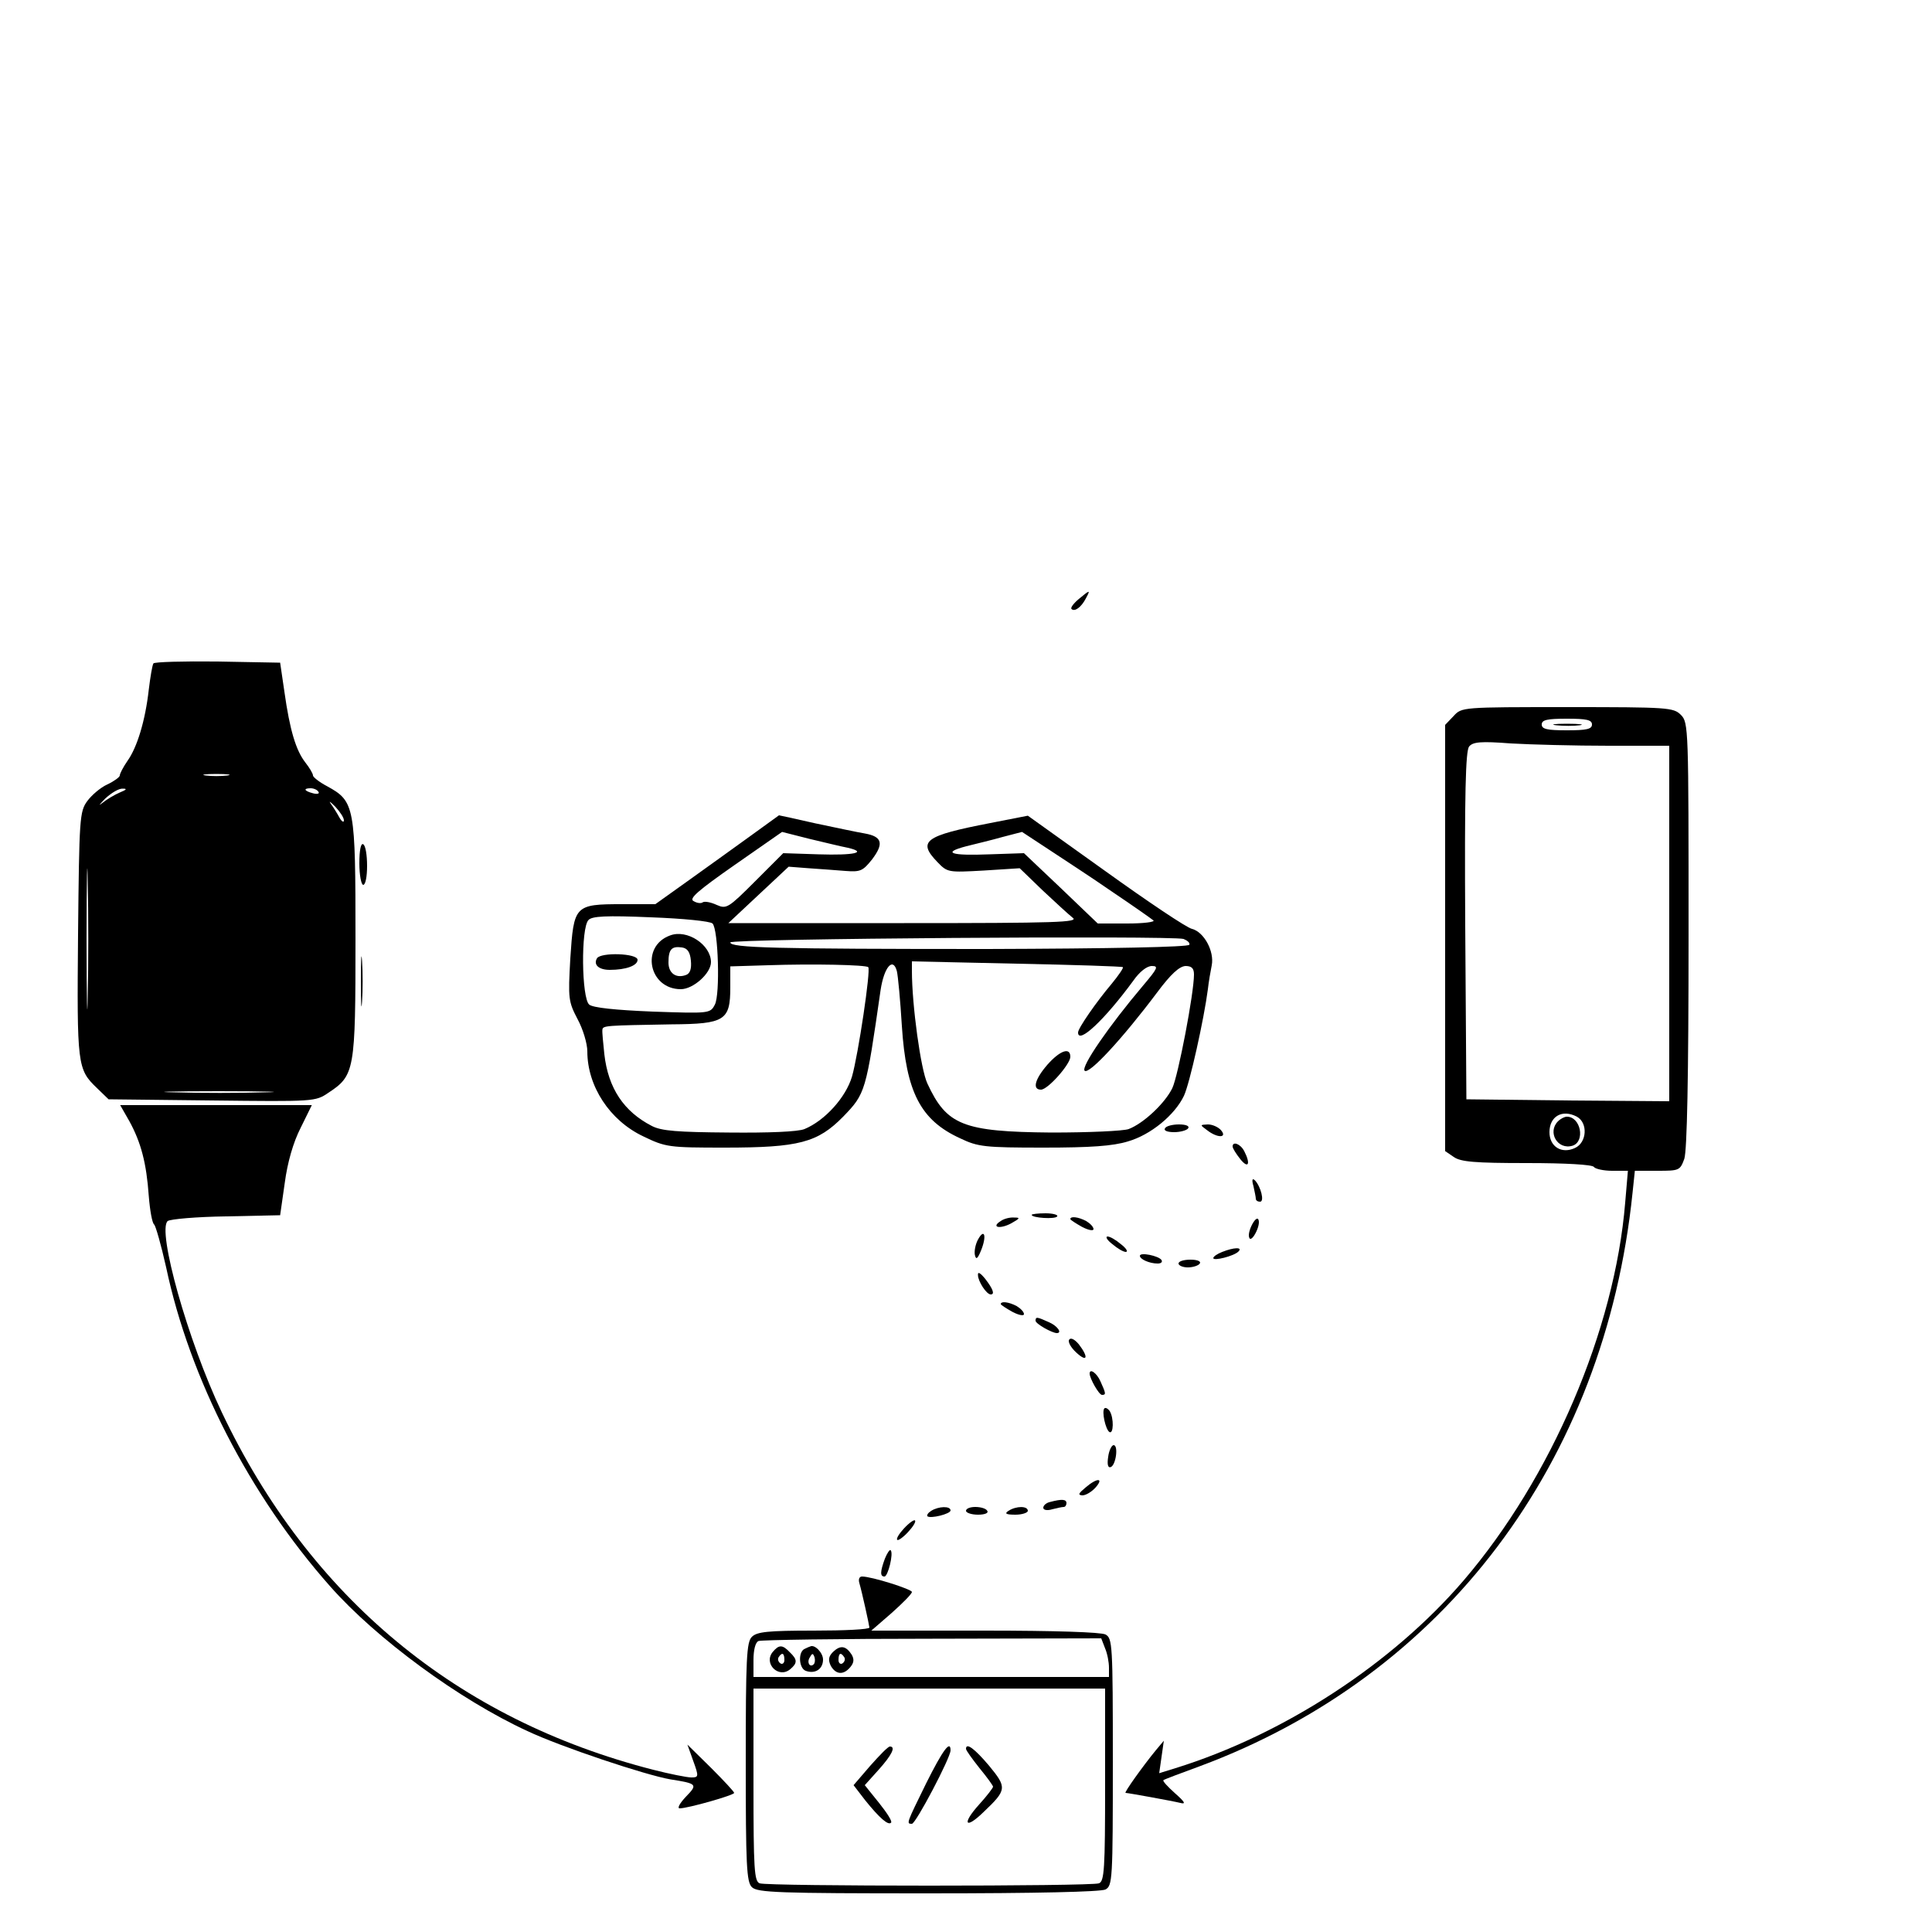 <?xml version="1.0" standalone="no"?>
<!DOCTYPE svg PUBLIC "-//W3C//DTD SVG 20010904//EN"
 "http://www.w3.org/TR/2001/REC-SVG-20010904/DTD/svg10.dtd">
<svg version="1.0" xmlns="http://www.w3.org/2000/svg"
 width="500pt" height="500pt" viewBox="0 0 500 500"
 preserveAspectRatio="xMidYMid meet">

<g transform="translate(0,500) scale(0.1,-0.1)"
fill="#000000" stroke="none">
<path d="M2791 3449 c-13 -11 -21 -22 -18 -25 8 -8 25 4 37 27 13 24 11 23
-19 -2z"/>
<path d="M397 3283 c-3 -5 -8 -35 -12 -68 -9 -80 -30 -149 -55 -184 -11 -16
-20 -33 -20 -38 0 -4 -15 -15 -32 -23 -18 -8 -41 -28 -52 -43 -20 -27 -21 -44
-24 -345 -3 -340 -2 -349 49 -398 l30 -29 267 -3 c266 -3 268 -3 302 20 68 45
70 57 70 398 0 344 -2 356 -73 395 -21 11 -37 24 -37 28 0 5 -9 20 -20 34 -24
31 -40 83 -54 183 l-11 75 -162 3 c-89 1 -164 -1 -166 -5z m191 -290 c-16 -2
-40 -2 -55 0 -16 2 -3 4 27 4 30 0 43 -2 28 -4z m-278 -44 c-14 -6 -34 -18
-45 -27 -12 -9 -8 -5 7 11 16 15 36 27 46 26 12 0 9 -3 -8 -10z m514 2 c4 -5
-3 -7 -14 -4 -23 6 -26 13 -6 13 8 0 17 -4 20 -9z m66 -74 c0 -7 -6 -3 -12 8
-6 11 -16 27 -22 35 -6 9 -1 5 12 -8 12 -13 22 -28 22 -35z m-663 -454 c-1
-82 -3 -15 -3 147 0 162 2 229 3 148 2 -82 2 -214 0 -295z m456 -250 c-62 -2
-165 -2 -230 0 -65 1 -14 3 112 3 127 0 180 -2 118 -3z"/>
<path d="M3762 3147 l-22 -23 0 -552 0 -551 22 -15 c18 -13 55 -16 190 -16
100 0 169 -4 173 -10 3 -5 25 -10 47 -10 l41 0 -7 -82 c-27 -330 -191 -713
-418 -978 -185 -216 -466 -399 -746 -486 l-42 -13 6 42 6 42 -21 -25 c-32 -39
-83 -110 -78 -110 6 0 122 -21 142 -26 15 -4 11 3 -14 25 -19 17 -33 32 -30
34 2 2 45 18 94 36 632 235 1048 785 1120 1484 l6 57 59 0 c56 0 58 1 69 31 7
22 11 208 11 580 0 536 0 549 -20 569 -19 19 -33 20 -293 20 -273 0 -274 0
-295 -23z m358 -22 c0 -12 -14 -15 -65 -15 -51 0 -65 3 -65 15 0 12 14 15 65
15 51 0 65 -3 65 -15z m43 -55 l157 0 0 -460 0 -460 -262 2 -263 3 -3 449 c-2
346 1 452 10 464 10 12 30 14 108 8 52 -3 166 -6 253 -6z m-82 -960 c29 -16
26 -67 -5 -81 -34 -16 -66 3 -66 41 0 41 33 60 71 40z"/>
<path d="M4028 3123 c18 -2 45 -2 60 0 15 2 0 4 -33 4 -33 0 -45 -2 -27 -4z"/>
<path d="M4032 2098 c-28 -28 -1 -75 38 -63 33 11 21 75 -15 75 -6 0 -16 -5
-23 -12z"/>
<path d="M1940 2835 c-41 -30 -113 -81 -160 -115 l-84 -60 -86 0 c-123 0 -125
-3 -134 -140 -6 -105 -5 -112 19 -158 14 -26 25 -63 25 -83 0 -90 58 -179 145
-220 58 -28 66 -29 211 -29 192 0 240 13 306 80 58 60 59 64 97 328 9 59 32
86 42 49 3 -12 9 -76 13 -142 11 -171 48 -244 151 -291 46 -22 63 -24 216 -24
121 0 179 4 218 16 59 17 121 68 145 118 15 32 52 199 62 276 2 19 7 47 10 62
7 36 -20 86 -51 94 -14 3 -115 71 -225 150 l-200 143 -97 -19 c-171 -33 -189
-47 -137 -101 26 -27 28 -27 119 -22 l94 6 59 -57 c33 -31 68 -63 78 -71 17
-12 -41 -14 -436 -14 l-455 0 78 73 78 73 52 -4 c29 -2 71 -5 95 -7 39 -3 45
0 69 30 31 41 26 59 -19 67 -18 3 -75 15 -127 26 -52 12 -95 21 -95 21 -1 -1
-35 -25 -76 -55z m254 -29 c52 -12 17 -20 -76 -17 l-91 3 -73 -73 c-69 -69
-74 -72 -99 -61 -15 7 -31 10 -36 7 -5 -4 -16 -2 -24 3 -13 6 11 27 107 94
l122 85 71 -18 c38 -9 83 -20 99 -23z m686 -115 c52 -35 99 -68 105 -73 5 -4
-25 -8 -68 -8 l-76 0 -95 91 -96 91 -89 -3 c-100 -4 -125 4 -60 21 24 6 66 16
94 24 l50 13 70 -46 c38 -25 113 -74 165 -110z m-1036 -81 c15 -15 20 -184 6
-210 -12 -23 -14 -23 -161 -18 -97 4 -154 10 -164 18 -20 16 -22 199 -2 219 9
10 45 12 162 7 82 -3 153 -10 159 -16z m1234 -55 c-2 -6 -204 -10 -523 -11
-550 0 -665 3 -665 17 0 10 1143 18 1173 9 10 -4 17 -10 15 -15z m-831 -58 c7
-7 -26 -227 -42 -283 -16 -54 -70 -114 -123 -136 -17 -7 -92 -10 -195 -9 -133
1 -175 4 -200 17 -72 37 -113 97 -123 186 -3 29 -6 58 -5 63 1 11 9 11 179 14
138 1 152 10 152 96 l0 54 98 3 c116 4 253 1 259 -5z m659 0 c2 -2 -11 -21
-29 -43 -39 -46 -87 -115 -87 -126 0 -32 69 33 143 134 16 23 35 38 48 38 18
0 15 -6 -23 -51 -88 -104 -161 -210 -151 -220 11 -11 98 83 188 203 35 47 57
67 73 68 16 0 22 -6 22 -22 0 -49 -41 -262 -56 -294 -19 -39 -74 -91 -113
-106 -14 -5 -102 -9 -200 -9 -229 2 -271 19 -321 127 -17 36 -40 202 -40 292
l0 24 271 -6 c149 -3 273 -7 275 -9z"/>
<path d="M1734 2579 c-77 -28 -55 -139 28 -139 32 0 78 41 78 70 0 45 -62 86
-106 69z m54 -65 c2 -21 -2 -33 -12 -37 -26 -10 -46 4 -46 32 0 34 8 43 35 39
14 -2 21 -12 23 -34z"/>
<path d="M1545 2520 c-10 -17 5 -30 33 -30 42 0 72 11 72 26 0 17 -95 20 -105
4z"/>
<path d="M2711 2245 c-33 -38 -40 -65 -17 -65 18 0 76 66 76 85 0 26 -27 16
-59 -20z"/>
<path d="M930 2766 c0 -31 5 -56 10 -56 6 0 10 22 10 49 0 28 -4 53 -10 56 -6
4 -10 -15 -10 -49z"/>
<path d="M934 2460 c0 -58 1 -81 3 -52 2 28 2 76 0 105 -2 28 -3 5 -3 -53z"/>
<path d="M335 2098 c30 -55 44 -108 50 -193 3 -38 9 -71 14 -74 4 -4 18 -53
31 -111 61 -288 216 -590 424 -825 120 -136 335 -294 511 -375 87 -41 306
-114 370 -125 70 -11 71 -13 40 -45 -16 -17 -23 -30 -16 -30 21 0 141 34 141
40 0 3 -27 32 -60 65 l-61 60 15 -42 c15 -41 14 -43 -5 -43 -11 0 -56 9 -99
20 -507 130 -888 445 -1116 925 -88 185 -168 471 -140 495 7 5 75 11 151 12
l140 3 12 84 c7 53 22 105 41 142 l29 59 -248 0 -248 0 24 -42z"/>
<path d="M3015 2080 c-4 -6 6 -10 24 -10 16 0 33 5 36 10 4 6 -6 10 -24 10
-16 0 -33 -4 -36 -10z"/>
<path d="M3124 2075 c27 -21 53 -20 36 0 -7 8 -22 15 -34 15 -21 -1 -21 -1 -2
-15z"/>
<path d="M3190 2033 c0 -5 9 -19 20 -33 21 -26 27 -12 10 21 -10 19 -30 26
-30 12z"/>
<path d="M3244 1930 c3 -14 6 -28 6 -32 0 -5 5 -8 11 -8 12 0 2 39 -13 55 -7
7 -9 2 -4 -15z"/>
<path d="M2670 1856 c0 -8 61 -12 66 -4 3 4 -11 8 -30 8 -20 0 -36 -2 -36 -4z"/>
<path d="M2590 1840 c-26 -16 -3 -22 27 -6 23 13 24 15 8 15 -11 1 -27 -3 -35
-9z"/>
<path d="M2770 1845 c0 -2 14 -11 30 -20 17 -9 30 -11 30 -6 0 6 -9 15 -19 21
-21 11 -41 13 -41 5z"/>
<path d="M3241 1832 c-7 -13 -11 -28 -8 -35 2 -7 9 -2 16 11 7 13 11 28 8 35
-2 7 -9 2 -16 -11z"/>
<path d="M2531 1792 c-7 -13 -10 -31 -8 -40 3 -13 7 -10 16 12 15 37 9 59 -8
28z"/>
<path d="M2879 1780 c13 -11 28 -20 35 -20 6 1 0 10 -13 20 -13 11 -28 20 -35
20 -6 -1 0 -10 13 -20z"/>
<path d="M3163 1760 c-13 -5 -23 -12 -23 -16 0 -8 53 5 65 17 12 12 -12 11
-42 -1z"/>
<path d="M2950 1750 c0 -9 25 -20 46 -20 9 0 13 4 10 9 -7 11 -56 21 -56 11z"/>
<path d="M3050 1730 c0 -5 11 -10 24 -10 14 0 28 5 31 10 4 6 -7 10 -24 10
-17 0 -31 -4 -31 -10z"/>
<path d="M2531 1700 c0 -16 22 -50 33 -50 11 0 6 14 -14 40 -13 16 -20 20 -19
10z"/>
<path d="M2590 1625 c0 -2 14 -11 30 -20 17 -9 30 -11 30 -6 0 6 -9 15 -19 21
-21 11 -41 13 -41 5z"/>
<path d="M2680 1582 c0 -8 43 -32 55 -32 15 0 1 19 -20 28 -31 14 -35 15 -35
4z"/>
<path d="M2767 1533 c-4 -6 5 -21 18 -33 29 -27 33 -13 7 21 -11 13 -21 18
-25 12z"/>
<path d="M2820 1445 c0 -12 24 -55 32 -55 11 0 10 4 -4 35 -9 21 -28 35 -28
20z"/>
<path d="M2858 1355 c-7 -8 3 -54 13 -61 11 -7 12 36 1 54 -5 7 -11 10 -14 7z"/>
<path d="M2868 1230 c-3 -19 -1 -29 6 -27 14 4 21 57 8 57 -5 0 -12 -14 -14
-30z"/>
<path d="M2809 1150 c-18 -15 -20 -19 -8 -20 9 0 24 9 34 20 23 26 4 26 -26 0z"/>
<path d="M2718 1113 c-10 -2 -18 -9 -18 -15 0 -6 10 -8 23 -4 12 3 25 6 30 6
4 0 7 5 7 10 0 10 -12 11 -42 3z"/>
<path d="M2410 1090 c-8 -5 -12 -11 -10 -14 8 -7 60 6 60 15 0 12 -31 11 -50
-1z"/>
<path d="M2500 1090 c0 -5 14 -10 31 -10 17 0 28 4 24 10 -3 6 -17 10 -31 10
-13 0 -24 -4 -24 -10z"/>
<path d="M2610 1090 c-11 -7 -7 -10 18 -10 17 0 32 5 32 10 0 13 -30 13 -50 0z"/>
<path d="M2340 1045 c-13 -14 -21 -27 -18 -30 2 -3 15 6 28 20 13 14 21 27 18
30 -2 3 -15 -6 -28 -20z"/>
<path d="M2290 966 c-12 -33 -13 -46 -1 -46 9 0 24 60 16 68 -2 3 -9 -7 -15
-22z"/>
<path d="M2224 903 c7 -24 25 -106 26 -115 0 -5 -65 -8 -144 -8 -118 0 -147
-3 -160 -16 -14 -13 -16 -57 -16 -324 0 -267 2 -311 16 -324 14 -14 69 -16
455 -16 285 0 447 4 460 10 18 10 19 25 19 330 0 305 -1 320 -19 330 -12 6
-130 10 -313 10 l-293 0 53 46 c28 25 52 49 52 54 0 7 -104 40 -129 40 -7 0
-10 -7 -7 -17z m636 -169 c6 -14 10 -36 10 -50 l0 -24 -460 0 -460 0 0 44 c0
26 5 46 13 49 6 3 209 6 450 6 l437 1 10 -26z m0 -353 c0 -218 -2 -250 -16
-255 -20 -8 -858 -8 -878 0 -14 5 -16 37 -16 255 l0 249 455 0 455 0 0 -249z"/>
<path d="M2000 725 c-25 -30 15 -70 45 -45 19 16 19 25 -1 44 -19 20 -28 20
-44 1z m30 -21 c0 -8 -5 -12 -10 -9 -6 4 -8 11 -5 16 9 14 15 11 15 -7z"/>
<path d="M2083 733 c-18 -7 -16 -50 2 -57 24 -9 45 4 45 29 0 18 -22 40 -33
34 -1 0 -8 -3 -14 -6z m23 -40 c-10 -10 -19 5 -10 18 6 11 8 11 12 0 2 -7 1
-15 -2 -18z"/>
<path d="M2156 725 c-12 -12 -13 -21 -6 -36 13 -23 33 -25 51 -3 9 11 10 20 3
32 -15 23 -29 25 -48 7z m29 -14 c3 -5 1 -12 -5 -16 -5 -3 -10 1 -10 9 0 18 6
21 15 7z"/>
<path d="M2252 430 l-43 -50 30 -39 c37 -46 60 -66 67 -58 4 3 -11 26 -31 51
l-37 46 36 40 c34 38 45 60 29 60 -5 0 -27 -23 -51 -50z"/>
<path d="M2397 385 c-51 -104 -52 -105 -37 -105 10 0 100 171 100 190 0 28
-20 1 -63 -85z"/>
<path d="M2500 474 c0 -4 16 -26 35 -50 19 -23 35 -45 35 -48 0 -3 -16 -24
-36 -46 -46 -51 -36 -66 12 -19 60 57 60 63 14 119 -38 45 -60 61 -60 44z"/>
</g>
</svg>

